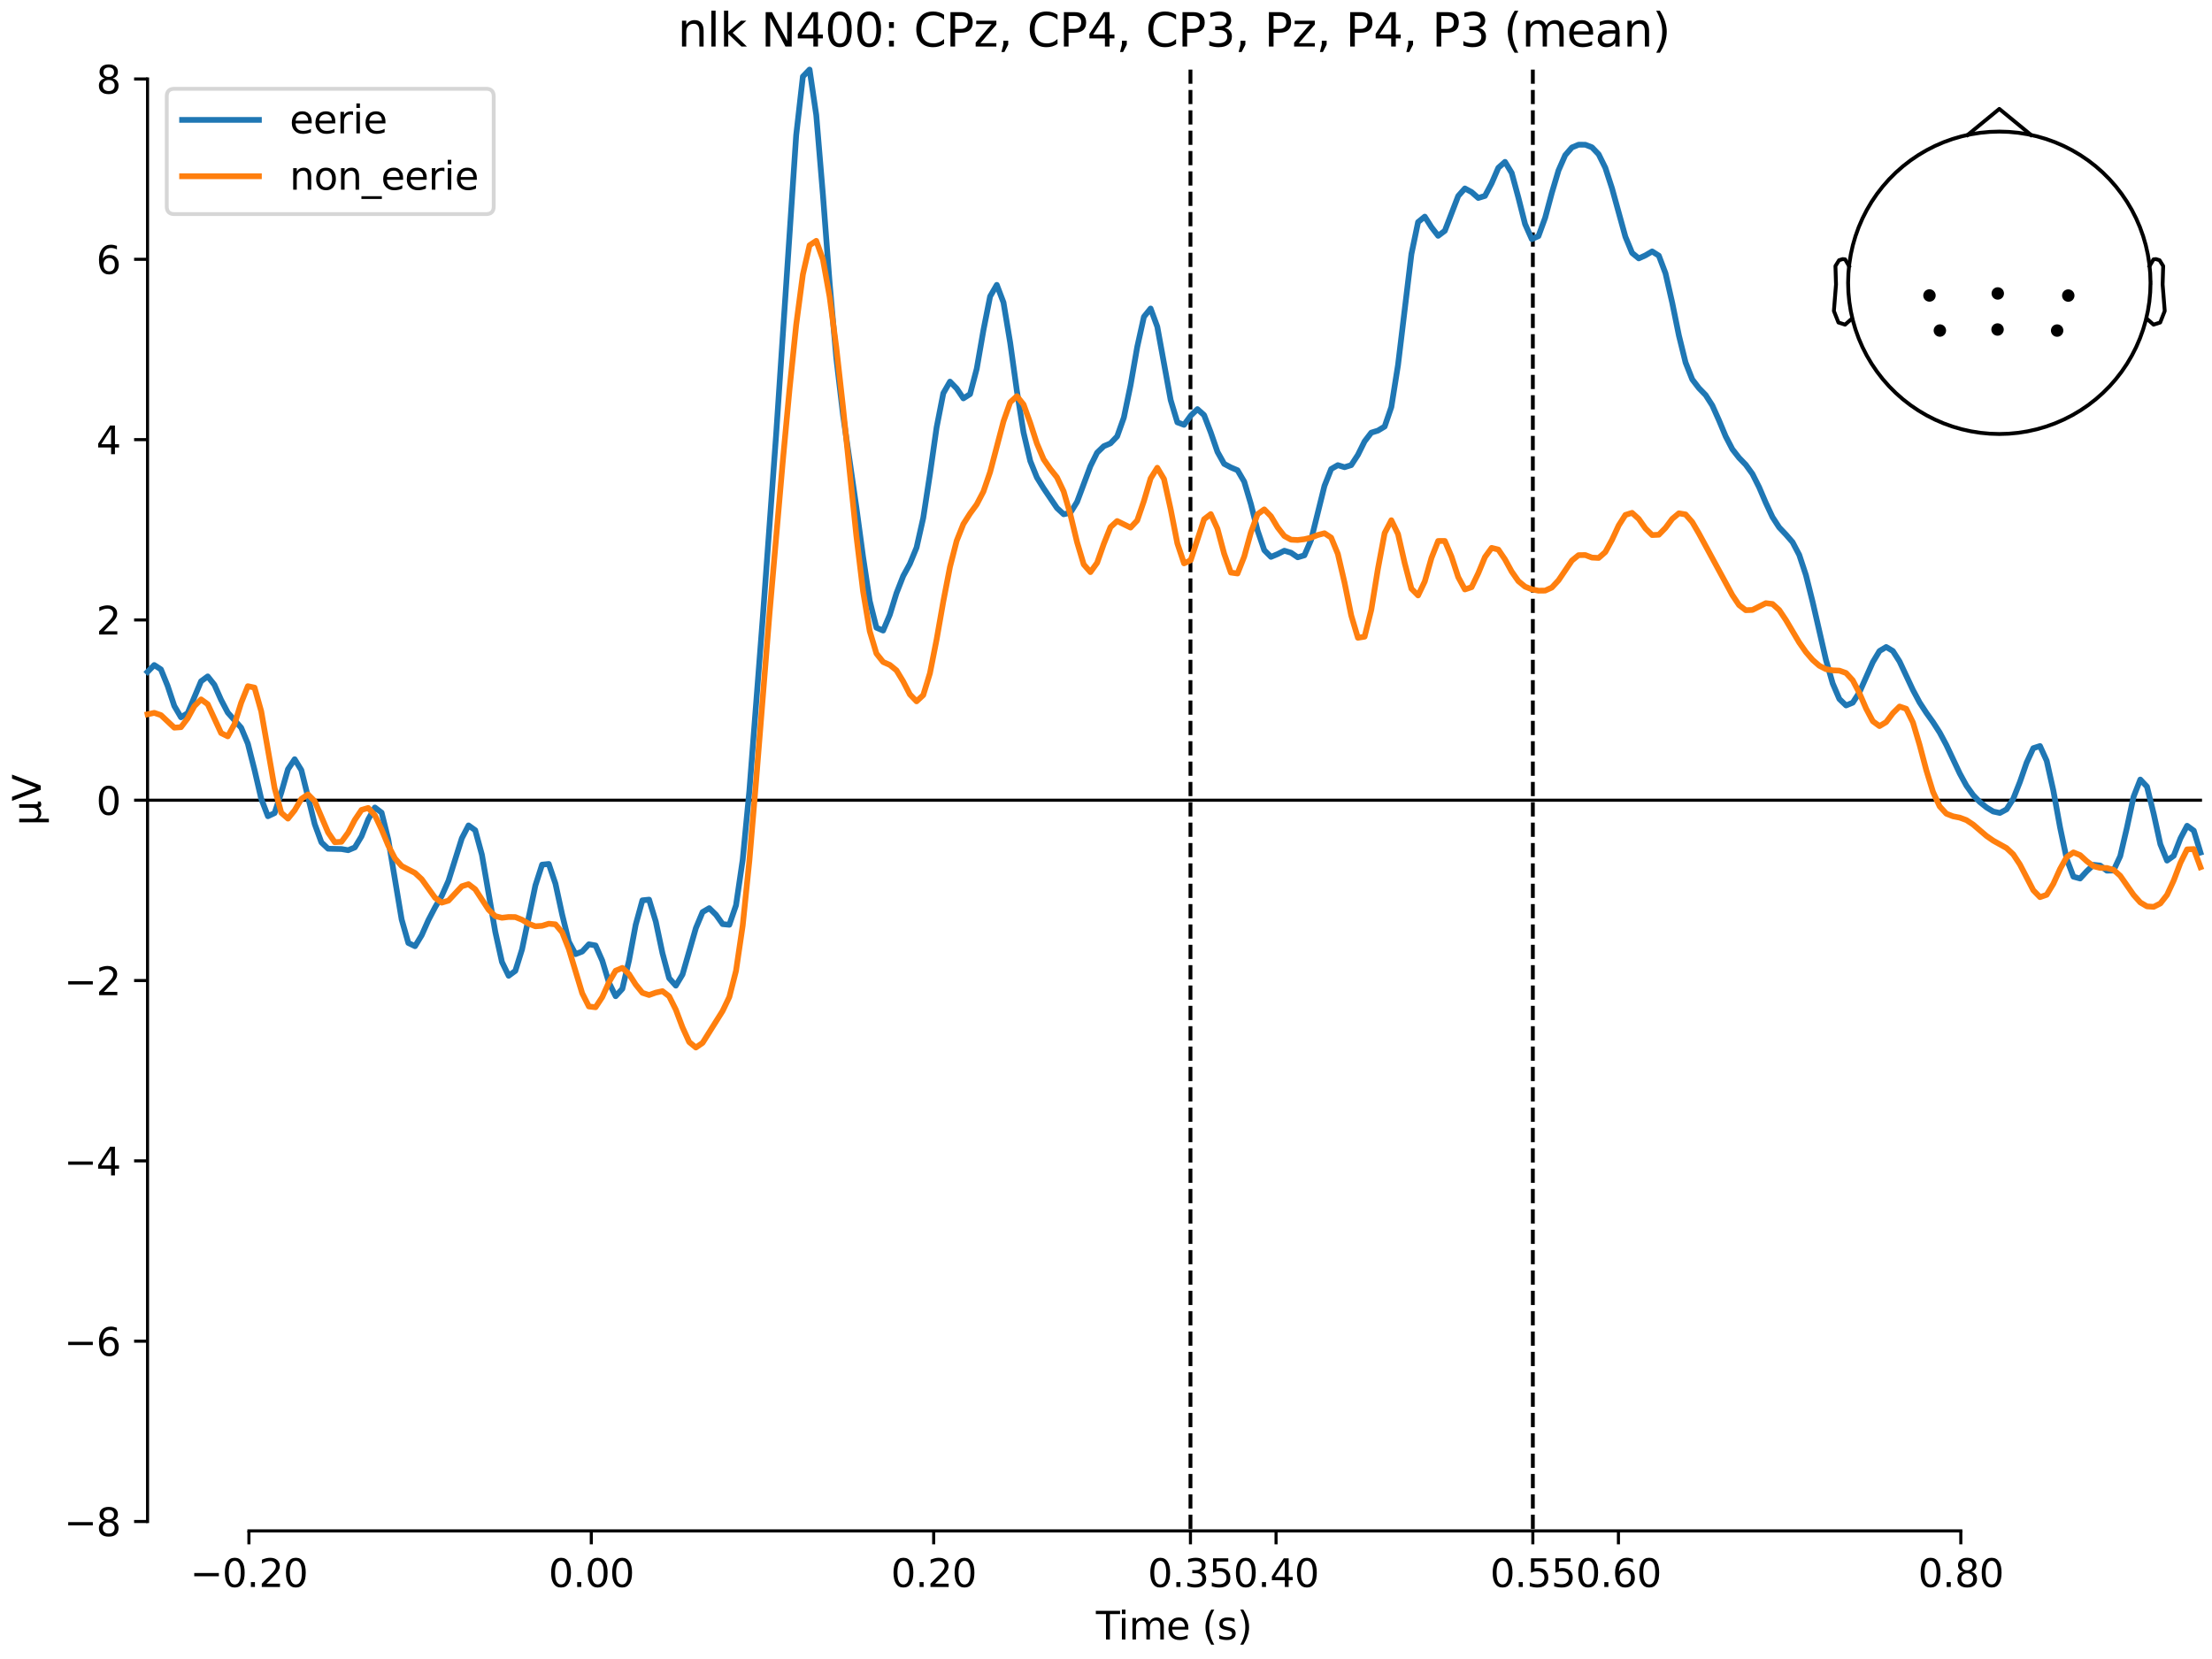 <?xml version="1.0" encoding="utf-8" standalone="no"?>
<!DOCTYPE svg PUBLIC "-//W3C//DTD SVG 1.1//EN"
  "http://www.w3.org/Graphics/SVG/1.1/DTD/svg11.dtd">
<svg xmlns:xlink="http://www.w3.org/1999/xlink" width="576pt" height="432pt" viewBox="0 0 576 432" xmlns="http://www.w3.org/2000/svg" version="1.1">
 <defs>
  <style type="text/css">*{stroke-linejoin: round; stroke-linecap: butt}</style>
 </defs>
 <g id="figure_1">
  <g id="patch_1">
   <path d="M 0 432 
L 576 432 
L 576 0 
L 0 0 
z
" style="fill: #ffffff"/>
  </g>
  <g id="axes_1">
   <g id="patch_2">
    <path d="M 38.421 398.644 
L 573 398.644 
L 573 18.118 
L 38.421 18.118 
L 38.421 398.644 
z
" style="fill: none; opacity: 0"/>
   </g>
   <g id="patch_3">
    <path d="M 38.421 396.191 
L 38.421 20.57 
" style="fill: none; stroke: #000000; stroke-width: 0.8; stroke-linejoin: miter; stroke-linecap: square"/>
   </g>
   <g id="LineCollection_1">
    <path d="M 309.994 18.118 
L 309.994 398.644 
" clip-path="url(#p6a2bdc02ed)" style="fill: none; stroke-dasharray: 3.7,1.6; stroke-dashoffset: 0; stroke: #000000"/>
    <path d="M 399.148 18.118 
L 399.148 398.644 
" clip-path="url(#p6a2bdc02ed)" style="fill: none; stroke-dasharray: 3.7,1.6; stroke-dashoffset: 0; stroke: #000000"/>
   </g>
   <g id="matplotlib.axis_1">
    <g id="xtick_1">
     <g id="line2d_1">
      <defs>
       <path id="m72c2b9e630" d="M 0 0 
L 0 3.5 
" style="stroke: #000000; stroke-width: 0.8"/>
      </defs>
      <g>
       <use xlink:href="#m72c2b9e630" x="64.819" y="398.644" style="stroke: #000000; stroke-width: 0.8"/>
      </g>
     </g>
     <g id="text_1">
      <!-- −0.20 -->
      <g transform="translate(49.496 413.242) scale(0.1 -0.1)">
       <defs>
        <path id="DejaVuSans-2212" d="M 678 2272 
L 4684 2272 
L 4684 1741 
L 678 1741 
L 678 2272 
z
" transform="scale(0.016)"/>
        <path id="DejaVuSans-30" d="M 2034 4250 
Q 1547 4250 1301 3770 
Q 1056 3291 1056 2328 
Q 1056 1369 1301 889 
Q 1547 409 2034 409 
Q 2525 409 2770 889 
Q 3016 1369 3016 2328 
Q 3016 3291 2770 3770 
Q 2525 4250 2034 4250 
z
M 2034 4750 
Q 2819 4750 3233 4129 
Q 3647 3509 3647 2328 
Q 3647 1150 3233 529 
Q 2819 -91 2034 -91 
Q 1250 -91 836 529 
Q 422 1150 422 2328 
Q 422 3509 836 4129 
Q 1250 4750 2034 4750 
z
" transform="scale(0.016)"/>
        <path id="DejaVuSans-2e" d="M 684 794 
L 1344 794 
L 1344 0 
L 684 0 
L 684 794 
z
" transform="scale(0.016)"/>
        <path id="DejaVuSans-32" d="M 1228 531 
L 3431 531 
L 3431 0 
L 469 0 
L 469 531 
Q 828 903 1448 1529 
Q 2069 2156 2228 2338 
Q 2531 2678 2651 2914 
Q 2772 3150 2772 3378 
Q 2772 3750 2511 3984 
Q 2250 4219 1831 4219 
Q 1534 4219 1204 4116 
Q 875 4013 500 3803 
L 500 4441 
Q 881 4594 1212 4672 
Q 1544 4750 1819 4750 
Q 2544 4750 2975 4387 
Q 3406 4025 3406 3419 
Q 3406 3131 3298 2873 
Q 3191 2616 2906 2266 
Q 2828 2175 2409 1742 
Q 1991 1309 1228 531 
z
" transform="scale(0.016)"/>
       </defs>
       <use xlink:href="#DejaVuSans-2212"/>
       <use xlink:href="#DejaVuSans-30" transform="translate(83.789 0)"/>
       <use xlink:href="#DejaVuSans-2e" transform="translate(147.412 0)"/>
       <use xlink:href="#DejaVuSans-32" transform="translate(179.199 0)"/>
       <use xlink:href="#DejaVuSans-30" transform="translate(242.822 0)"/>
      </g>
     </g>
    </g>
    <g id="xtick_2">
     <g id="line2d_2">
      <g>
       <use xlink:href="#m72c2b9e630" x="153.973" y="398.644" style="stroke: #000000; stroke-width: 0.8"/>
      </g>
     </g>
     <g id="text_2">
      <!-- 0.00 -->
      <g transform="translate(142.84 413.242) scale(0.1 -0.1)">
       <use xlink:href="#DejaVuSans-30"/>
       <use xlink:href="#DejaVuSans-2e" transform="translate(63.623 0)"/>
       <use xlink:href="#DejaVuSans-30" transform="translate(95.41 0)"/>
       <use xlink:href="#DejaVuSans-30" transform="translate(159.033 0)"/>
      </g>
     </g>
    </g>
    <g id="xtick_3">
     <g id="line2d_3">
      <g>
       <use xlink:href="#m72c2b9e630" x="243.128" y="398.644" style="stroke: #000000; stroke-width: 0.8"/>
      </g>
     </g>
     <g id="text_3">
      <!-- 0.20 -->
      <g transform="translate(231.995 413.242) scale(0.1 -0.1)">
       <use xlink:href="#DejaVuSans-30"/>
       <use xlink:href="#DejaVuSans-2e" transform="translate(63.623 0)"/>
       <use xlink:href="#DejaVuSans-32" transform="translate(95.41 0)"/>
       <use xlink:href="#DejaVuSans-30" transform="translate(159.033 0)"/>
      </g>
     </g>
    </g>
    <g id="xtick_4">
     <g id="line2d_4">
      <g>
       <use xlink:href="#m72c2b9e630" x="309.994" y="398.644" style="stroke: #000000; stroke-width: 0.8"/>
      </g>
     </g>
     <g id="text_4">
      <!-- 0.35 -->
      <g transform="translate(298.861 413.242) scale(0.1 -0.1)">
       <defs>
        <path id="DejaVuSans-33" d="M 2597 2516 
Q 3050 2419 3304 2112 
Q 3559 1806 3559 1356 
Q 3559 666 3084 287 
Q 2609 -91 1734 -91 
Q 1441 -91 1130 -33 
Q 819 25 488 141 
L 488 750 
Q 750 597 1062 519 
Q 1375 441 1716 441 
Q 2309 441 2620 675 
Q 2931 909 2931 1356 
Q 2931 1769 2642 2001 
Q 2353 2234 1838 2234 
L 1294 2234 
L 1294 2753 
L 1863 2753 
Q 2328 2753 2575 2939 
Q 2822 3125 2822 3475 
Q 2822 3834 2567 4026 
Q 2313 4219 1838 4219 
Q 1578 4219 1281 4162 
Q 984 4106 628 3988 
L 628 4550 
Q 988 4650 1302 4700 
Q 1616 4750 1894 4750 
Q 2613 4750 3031 4423 
Q 3450 4097 3450 3541 
Q 3450 3153 3228 2886 
Q 3006 2619 2597 2516 
z
" transform="scale(0.016)"/>
        <path id="DejaVuSans-35" d="M 691 4666 
L 3169 4666 
L 3169 4134 
L 1269 4134 
L 1269 2991 
Q 1406 3038 1543 3061 
Q 1681 3084 1819 3084 
Q 2600 3084 3056 2656 
Q 3513 2228 3513 1497 
Q 3513 744 3044 326 
Q 2575 -91 1722 -91 
Q 1428 -91 1123 -41 
Q 819 9 494 109 
L 494 744 
Q 775 591 1075 516 
Q 1375 441 1709 441 
Q 2250 441 2565 725 
Q 2881 1009 2881 1497 
Q 2881 1984 2565 2268 
Q 2250 2553 1709 2553 
Q 1456 2553 1204 2497 
Q 953 2441 691 2322 
L 691 4666 
z
" transform="scale(0.016)"/>
       </defs>
       <use xlink:href="#DejaVuSans-30"/>
       <use xlink:href="#DejaVuSans-2e" transform="translate(63.623 0)"/>
       <use xlink:href="#DejaVuSans-33" transform="translate(95.41 0)"/>
       <use xlink:href="#DejaVuSans-35" transform="translate(159.033 0)"/>
      </g>
     </g>
    </g>
    <g id="xtick_5">
     <g id="line2d_5">
      <g>
       <use xlink:href="#m72c2b9e630" x="332.282" y="398.644" style="stroke: #000000; stroke-width: 0.8"/>
      </g>
     </g>
     <g id="text_5">
      <!-- 0.40 -->
      <g transform="translate(321.15 413.242) scale(0.1 -0.1)">
       <defs>
        <path id="DejaVuSans-34" d="M 2419 4116 
L 825 1625 
L 2419 1625 
L 2419 4116 
z
M 2253 4666 
L 3047 4666 
L 3047 1625 
L 3713 1625 
L 3713 1100 
L 3047 1100 
L 3047 0 
L 2419 0 
L 2419 1100 
L 313 1100 
L 313 1709 
L 2253 4666 
z
" transform="scale(0.016)"/>
       </defs>
       <use xlink:href="#DejaVuSans-30"/>
       <use xlink:href="#DejaVuSans-2e" transform="translate(63.623 0)"/>
       <use xlink:href="#DejaVuSans-34" transform="translate(95.41 0)"/>
       <use xlink:href="#DejaVuSans-30" transform="translate(159.033 0)"/>
      </g>
     </g>
    </g>
    <g id="xtick_6">
     <g id="line2d_6">
      <g>
       <use xlink:href="#m72c2b9e630" x="399.148" y="398.644" style="stroke: #000000; stroke-width: 0.8"/>
      </g>
     </g>
     <g id="text_6">
      <!-- 0.55 -->
      <g transform="translate(388.016 413.242) scale(0.1 -0.1)">
       <use xlink:href="#DejaVuSans-30"/>
       <use xlink:href="#DejaVuSans-2e" transform="translate(63.623 0)"/>
       <use xlink:href="#DejaVuSans-35" transform="translate(95.41 0)"/>
       <use xlink:href="#DejaVuSans-35" transform="translate(159.033 0)"/>
      </g>
     </g>
    </g>
    <g id="xtick_7">
     <g id="line2d_7">
      <g>
       <use xlink:href="#m72c2b9e630" x="421.437" y="398.644" style="stroke: #000000; stroke-width: 0.8"/>
      </g>
     </g>
     <g id="text_7">
      <!-- 0.60 -->
      <g transform="translate(410.304 413.242) scale(0.1 -0.1)">
       <defs>
        <path id="DejaVuSans-36" d="M 2113 2584 
Q 1688 2584 1439 2293 
Q 1191 2003 1191 1497 
Q 1191 994 1439 701 
Q 1688 409 2113 409 
Q 2538 409 2786 701 
Q 3034 994 3034 1497 
Q 3034 2003 2786 2293 
Q 2538 2584 2113 2584 
z
M 3366 4563 
L 3366 3988 
Q 3128 4100 2886 4159 
Q 2644 4219 2406 4219 
Q 1781 4219 1451 3797 
Q 1122 3375 1075 2522 
Q 1259 2794 1537 2939 
Q 1816 3084 2150 3084 
Q 2853 3084 3261 2657 
Q 3669 2231 3669 1497 
Q 3669 778 3244 343 
Q 2819 -91 2113 -91 
Q 1303 -91 875 529 
Q 447 1150 447 2328 
Q 447 3434 972 4092 
Q 1497 4750 2381 4750 
Q 2619 4750 2861 4703 
Q 3103 4656 3366 4563 
z
" transform="scale(0.016)"/>
       </defs>
       <use xlink:href="#DejaVuSans-30"/>
       <use xlink:href="#DejaVuSans-2e" transform="translate(63.623 0)"/>
       <use xlink:href="#DejaVuSans-36" transform="translate(95.41 0)"/>
       <use xlink:href="#DejaVuSans-30" transform="translate(159.033 0)"/>
      </g>
     </g>
    </g>
    <g id="xtick_8">
     <g id="line2d_8">
      <g>
       <use xlink:href="#m72c2b9e630" x="510.592" y="398.644" style="stroke: #000000; stroke-width: 0.8"/>
      </g>
     </g>
     <g id="text_8">
      <!-- 0.80 -->
      <g transform="translate(499.459 413.242) scale(0.1 -0.1)">
       <defs>
        <path id="DejaVuSans-38" d="M 2034 2216 
Q 1584 2216 1326 1975 
Q 1069 1734 1069 1313 
Q 1069 891 1326 650 
Q 1584 409 2034 409 
Q 2484 409 2743 651 
Q 3003 894 3003 1313 
Q 3003 1734 2745 1975 
Q 2488 2216 2034 2216 
z
M 1403 2484 
Q 997 2584 770 2862 
Q 544 3141 544 3541 
Q 544 4100 942 4425 
Q 1341 4750 2034 4750 
Q 2731 4750 3128 4425 
Q 3525 4100 3525 3541 
Q 3525 3141 3298 2862 
Q 3072 2584 2669 2484 
Q 3125 2378 3379 2068 
Q 3634 1759 3634 1313 
Q 3634 634 3220 271 
Q 2806 -91 2034 -91 
Q 1263 -91 848 271 
Q 434 634 434 1313 
Q 434 1759 690 2068 
Q 947 2378 1403 2484 
z
M 1172 3481 
Q 1172 3119 1398 2916 
Q 1625 2713 2034 2713 
Q 2441 2713 2670 2916 
Q 2900 3119 2900 3481 
Q 2900 3844 2670 4047 
Q 2441 4250 2034 4250 
Q 1625 4250 1398 4047 
Q 1172 3844 1172 3481 
z
" transform="scale(0.016)"/>
       </defs>
       <use xlink:href="#DejaVuSans-30"/>
       <use xlink:href="#DejaVuSans-2e" transform="translate(63.623 0)"/>
       <use xlink:href="#DejaVuSans-38" transform="translate(95.41 0)"/>
       <use xlink:href="#DejaVuSans-30" transform="translate(159.033 0)"/>
      </g>
     </g>
    </g>
    <g id="text_9">
     <!-- Time (s) -->
     <g transform="translate(285.381 426.92) scale(0.1 -0.1)">
      <defs>
       <path id="DejaVuSans-54" d="M -19 4666 
L 3928 4666 
L 3928 4134 
L 2272 4134 
L 2272 0 
L 1638 0 
L 1638 4134 
L -19 4134 
L -19 4666 
z
" transform="scale(0.016)"/>
       <path id="DejaVuSans-69" d="M 603 3500 
L 1178 3500 
L 1178 0 
L 603 0 
L 603 3500 
z
M 603 4863 
L 1178 4863 
L 1178 4134 
L 603 4134 
L 603 4863 
z
" transform="scale(0.016)"/>
       <path id="DejaVuSans-6d" d="M 3328 2828 
Q 3544 3216 3844 3400 
Q 4144 3584 4550 3584 
Q 5097 3584 5394 3201 
Q 5691 2819 5691 2113 
L 5691 0 
L 5113 0 
L 5113 2094 
Q 5113 2597 4934 2840 
Q 4756 3084 4391 3084 
Q 3944 3084 3684 2787 
Q 3425 2491 3425 1978 
L 3425 0 
L 2847 0 
L 2847 2094 
Q 2847 2600 2669 2842 
Q 2491 3084 2119 3084 
Q 1678 3084 1418 2786 
Q 1159 2488 1159 1978 
L 1159 0 
L 581 0 
L 581 3500 
L 1159 3500 
L 1159 2956 
Q 1356 3278 1631 3431 
Q 1906 3584 2284 3584 
Q 2666 3584 2933 3390 
Q 3200 3197 3328 2828 
z
" transform="scale(0.016)"/>
       <path id="DejaVuSans-65" d="M 3597 1894 
L 3597 1613 
L 953 1613 
Q 991 1019 1311 708 
Q 1631 397 2203 397 
Q 2534 397 2845 478 
Q 3156 559 3463 722 
L 3463 178 
Q 3153 47 2828 -22 
Q 2503 -91 2169 -91 
Q 1331 -91 842 396 
Q 353 884 353 1716 
Q 353 2575 817 3079 
Q 1281 3584 2069 3584 
Q 2775 3584 3186 3129 
Q 3597 2675 3597 1894 
z
M 3022 2063 
Q 3016 2534 2758 2815 
Q 2500 3097 2075 3097 
Q 1594 3097 1305 2825 
Q 1016 2553 972 2059 
L 3022 2063 
z
" transform="scale(0.016)"/>
       <path id="DejaVuSans-20" transform="scale(0.016)"/>
       <path id="DejaVuSans-28" d="M 1984 4856 
Q 1566 4138 1362 3434 
Q 1159 2731 1159 2009 
Q 1159 1288 1364 580 
Q 1569 -128 1984 -844 
L 1484 -844 
Q 1016 -109 783 600 
Q 550 1309 550 2009 
Q 550 2706 781 3412 
Q 1013 4119 1484 4856 
L 1984 4856 
z
" transform="scale(0.016)"/>
       <path id="DejaVuSans-73" d="M 2834 3397 
L 2834 2853 
Q 2591 2978 2328 3040 
Q 2066 3103 1784 3103 
Q 1356 3103 1142 2972 
Q 928 2841 928 2578 
Q 928 2378 1081 2264 
Q 1234 2150 1697 2047 
L 1894 2003 
Q 2506 1872 2764 1633 
Q 3022 1394 3022 966 
Q 3022 478 2636 193 
Q 2250 -91 1575 -91 
Q 1294 -91 989 -36 
Q 684 19 347 128 
L 347 722 
Q 666 556 975 473 
Q 1284 391 1588 391 
Q 1994 391 2212 530 
Q 2431 669 2431 922 
Q 2431 1156 2273 1281 
Q 2116 1406 1581 1522 
L 1381 1569 
Q 847 1681 609 1914 
Q 372 2147 372 2553 
Q 372 3047 722 3315 
Q 1072 3584 1716 3584 
Q 2034 3584 2315 3537 
Q 2597 3491 2834 3397 
z
" transform="scale(0.016)"/>
       <path id="DejaVuSans-29" d="M 513 4856 
L 1013 4856 
Q 1481 4119 1714 3412 
Q 1947 2706 1947 2009 
Q 1947 1309 1714 600 
Q 1481 -109 1013 -844 
L 513 -844 
Q 928 -128 1133 580 
Q 1338 1288 1338 2009 
Q 1338 2731 1133 3434 
Q 928 4138 513 4856 
z
" transform="scale(0.016)"/>
      </defs>
      <use xlink:href="#DejaVuSans-54"/>
      <use xlink:href="#DejaVuSans-69" transform="translate(57.959 0)"/>
      <use xlink:href="#DejaVuSans-6d" transform="translate(85.742 0)"/>
      <use xlink:href="#DejaVuSans-65" transform="translate(183.154 0)"/>
      <use xlink:href="#DejaVuSans-20" transform="translate(244.678 0)"/>
      <use xlink:href="#DejaVuSans-28" transform="translate(276.465 0)"/>
      <use xlink:href="#DejaVuSans-73" transform="translate(315.479 0)"/>
      <use xlink:href="#DejaVuSans-29" transform="translate(367.578 0)"/>
     </g>
    </g>
   </g>
   <g id="matplotlib.axis_2">
    <g id="ytick_1">
     <g id="line2d_9">
      <defs>
       <path id="m593d30e6f6" d="M 0 0 
L -3.5 0 
" style="stroke: #000000; stroke-width: 0.8"/>
      </defs>
      <g>
       <use xlink:href="#m593d30e6f6" x="38.421" y="396.191" style="stroke: #000000; stroke-width: 0.8"/>
      </g>
     </g>
     <g id="text_10">
      <!-- −8 -->
      <g transform="translate(16.678 399.991) scale(0.1 -0.1)">
       <use xlink:href="#DejaVuSans-2212"/>
       <use xlink:href="#DejaVuSans-38" transform="translate(83.789 0)"/>
      </g>
     </g>
    </g>
    <g id="ytick_2">
     <g id="line2d_10">
      <g>
       <use xlink:href="#m593d30e6f6" x="38.421" y="349.239" style="stroke: #000000; stroke-width: 0.8"/>
      </g>
     </g>
     <g id="text_11">
      <!-- −6 -->
      <g transform="translate(16.678 353.038) scale(0.1 -0.1)">
       <use xlink:href="#DejaVuSans-2212"/>
       <use xlink:href="#DejaVuSans-36" transform="translate(83.789 0)"/>
      </g>
     </g>
    </g>
    <g id="ytick_3">
     <g id="line2d_11">
      <g>
       <use xlink:href="#m593d30e6f6" x="38.421" y="302.286" style="stroke: #000000; stroke-width: 0.8"/>
      </g>
     </g>
     <g id="text_12">
      <!-- −4 -->
      <g transform="translate(16.678 306.085) scale(0.1 -0.1)">
       <use xlink:href="#DejaVuSans-2212"/>
       <use xlink:href="#DejaVuSans-34" transform="translate(83.789 0)"/>
      </g>
     </g>
    </g>
    <g id="ytick_4">
     <g id="line2d_12">
      <g>
       <use xlink:href="#m593d30e6f6" x="38.421" y="255.334" style="stroke: #000000; stroke-width: 0.8"/>
      </g>
     </g>
     <g id="text_13">
      <!-- −2 -->
      <g transform="translate(16.678 259.133) scale(0.1 -0.1)">
       <use xlink:href="#DejaVuSans-2212"/>
       <use xlink:href="#DejaVuSans-32" transform="translate(83.789 0)"/>
      </g>
     </g>
    </g>
    <g id="ytick_5">
     <g id="line2d_13">
      <g>
       <use xlink:href="#m593d30e6f6" x="38.421" y="208.381" style="stroke: #000000; stroke-width: 0.8"/>
      </g>
     </g>
     <g id="text_14">
      <!-- 0 -->
      <g transform="translate(25.058 212.18) scale(0.1 -0.1)">
       <use xlink:href="#DejaVuSans-30"/>
      </g>
     </g>
    </g>
    <g id="ytick_6">
     <g id="line2d_14">
      <g>
       <use xlink:href="#m593d30e6f6" x="38.421" y="161.428" style="stroke: #000000; stroke-width: 0.8"/>
      </g>
     </g>
     <g id="text_15">
      <!-- 2 -->
      <g transform="translate(25.058 165.228) scale(0.1 -0.1)">
       <use xlink:href="#DejaVuSans-32"/>
      </g>
     </g>
    </g>
    <g id="ytick_7">
     <g id="line2d_15">
      <g>
       <use xlink:href="#m593d30e6f6" x="38.421" y="114.476" style="stroke: #000000; stroke-width: 0.8"/>
      </g>
     </g>
     <g id="text_16">
      <!-- 4 -->
      <g transform="translate(25.058 118.275) scale(0.1 -0.1)">
       <use xlink:href="#DejaVuSans-34"/>
      </g>
     </g>
    </g>
    <g id="ytick_8">
     <g id="line2d_16">
      <g>
       <use xlink:href="#m593d30e6f6" x="38.421" y="67.523" style="stroke: #000000; stroke-width: 0.8"/>
      </g>
     </g>
     <g id="text_17">
      <!-- 6 -->
      <g transform="translate(25.058 71.322) scale(0.1 -0.1)">
       <use xlink:href="#DejaVuSans-36"/>
      </g>
     </g>
    </g>
    <g id="ytick_9">
     <g id="line2d_17">
      <g>
       <use xlink:href="#m593d30e6f6" x="38.421" y="20.57" style="stroke: #000000; stroke-width: 0.8"/>
      </g>
     </g>
     <g id="text_18">
      <!-- 8 -->
      <g transform="translate(25.058 24.37) scale(0.1 -0.1)">
       <use xlink:href="#DejaVuSans-38"/>
      </g>
     </g>
    </g>
    <g id="text_19">
     <!-- µV -->
     <g transform="translate(10.599 214.982) rotate(-90) scale(0.1 -0.1)">
      <defs>
       <path id="DejaVuSans-b5" d="M 544 -1331 
L 544 3500 
L 1119 3500 
L 1119 1325 
Q 1119 872 1334 640 
Q 1550 409 1972 409 
Q 2434 409 2667 671 
Q 2900 934 2900 1459 
L 2900 3500 
L 3475 3500 
L 3475 806 
Q 3475 619 3529 530 
Q 3584 441 3700 441 
Q 3728 441 3778 458 
Q 3828 475 3916 513 
L 3916 50 
Q 3788 -22 3673 -56 
Q 3559 -91 3450 -91 
Q 3234 -91 3106 31 
Q 2978 153 2931 403 
Q 2775 156 2548 32 
Q 2322 -91 2016 -91 
Q 1697 -91 1473 31 
Q 1250 153 1119 397 
L 1119 -1331 
L 544 -1331 
z
" transform="scale(0.016)"/>
       <path id="DejaVuSans-56" d="M 1831 0 
L 50 4666 
L 709 4666 
L 2188 738 
L 3669 4666 
L 4325 4666 
L 2547 0 
L 1831 0 
z
" transform="scale(0.016)"/>
      </defs>
      <use xlink:href="#DejaVuSans-b5"/>
      <use xlink:href="#DejaVuSans-56" transform="translate(63.623 0)"/>
     </g>
    </g>
   </g>
   <g id="patch_4">
    <path d="M 64.819 398.644 
L 510.592 398.644 
" style="fill: none; stroke: #000000; stroke-width: 0.8; stroke-linejoin: miter; stroke-linecap: square"/>
   </g>
   <g id="patch_5">
    <path d="M 38.421 208.381 
L 573 208.381 
" style="fill: none; stroke: #000000; stroke-width: 0.8; stroke-linejoin: miter; stroke-linecap: square"/>
   </g>
   <g id="text_20">
    <!-- nlk N400: CPz, CP4, CP3, Pz, P4, P3 (mean) -->
    <g transform="translate(176.473 12.118) scale(0.12 -0.12)">
     <defs>
      <path id="DejaVuSans-6e" d="M 3513 2113 
L 3513 0 
L 2938 0 
L 2938 2094 
Q 2938 2591 2744 2837 
Q 2550 3084 2163 3084 
Q 1697 3084 1428 2787 
Q 1159 2491 1159 1978 
L 1159 0 
L 581 0 
L 581 3500 
L 1159 3500 
L 1159 2956 
Q 1366 3272 1645 3428 
Q 1925 3584 2291 3584 
Q 2894 3584 3203 3211 
Q 3513 2838 3513 2113 
z
" transform="scale(0.016)"/>
      <path id="DejaVuSans-6c" d="M 603 4863 
L 1178 4863 
L 1178 0 
L 603 0 
L 603 4863 
z
" transform="scale(0.016)"/>
      <path id="DejaVuSans-6b" d="M 581 4863 
L 1159 4863 
L 1159 1991 
L 2875 3500 
L 3609 3500 
L 1753 1863 
L 3688 0 
L 2938 0 
L 1159 1709 
L 1159 0 
L 581 0 
L 581 4863 
z
" transform="scale(0.016)"/>
      <path id="DejaVuSans-4e" d="M 628 4666 
L 1478 4666 
L 3547 763 
L 3547 4666 
L 4159 4666 
L 4159 0 
L 3309 0 
L 1241 3903 
L 1241 0 
L 628 0 
L 628 4666 
z
" transform="scale(0.016)"/>
      <path id="DejaVuSans-3a" d="M 750 794 
L 1409 794 
L 1409 0 
L 750 0 
L 750 794 
z
M 750 3309 
L 1409 3309 
L 1409 2516 
L 750 2516 
L 750 3309 
z
" transform="scale(0.016)"/>
      <path id="DejaVuSans-43" d="M 4122 4306 
L 4122 3641 
Q 3803 3938 3442 4084 
Q 3081 4231 2675 4231 
Q 1875 4231 1450 3742 
Q 1025 3253 1025 2328 
Q 1025 1406 1450 917 
Q 1875 428 2675 428 
Q 3081 428 3442 575 
Q 3803 722 4122 1019 
L 4122 359 
Q 3791 134 3420 21 
Q 3050 -91 2638 -91 
Q 1578 -91 968 557 
Q 359 1206 359 2328 
Q 359 3453 968 4101 
Q 1578 4750 2638 4750 
Q 3056 4750 3426 4639 
Q 3797 4528 4122 4306 
z
" transform="scale(0.016)"/>
      <path id="DejaVuSans-50" d="M 1259 4147 
L 1259 2394 
L 2053 2394 
Q 2494 2394 2734 2622 
Q 2975 2850 2975 3272 
Q 2975 3691 2734 3919 
Q 2494 4147 2053 4147 
L 1259 4147 
z
M 628 4666 
L 2053 4666 
Q 2838 4666 3239 4311 
Q 3641 3956 3641 3272 
Q 3641 2581 3239 2228 
Q 2838 1875 2053 1875 
L 1259 1875 
L 1259 0 
L 628 0 
L 628 4666 
z
" transform="scale(0.016)"/>
      <path id="DejaVuSans-7a" d="M 353 3500 
L 3084 3500 
L 3084 2975 
L 922 459 
L 3084 459 
L 3084 0 
L 275 0 
L 275 525 
L 2438 3041 
L 353 3041 
L 353 3500 
z
" transform="scale(0.016)"/>
      <path id="DejaVuSans-2c" d="M 750 794 
L 1409 794 
L 1409 256 
L 897 -744 
L 494 -744 
L 750 256 
L 750 794 
z
" transform="scale(0.016)"/>
      <path id="DejaVuSans-61" d="M 2194 1759 
Q 1497 1759 1228 1600 
Q 959 1441 959 1056 
Q 959 750 1161 570 
Q 1363 391 1709 391 
Q 2188 391 2477 730 
Q 2766 1069 2766 1631 
L 2766 1759 
L 2194 1759 
z
M 3341 1997 
L 3341 0 
L 2766 0 
L 2766 531 
Q 2569 213 2275 61 
Q 1981 -91 1556 -91 
Q 1019 -91 701 211 
Q 384 513 384 1019 
Q 384 1609 779 1909 
Q 1175 2209 1959 2209 
L 2766 2209 
L 2766 2266 
Q 2766 2663 2505 2880 
Q 2244 3097 1772 3097 
Q 1472 3097 1187 3025 
Q 903 2953 641 2809 
L 641 3341 
Q 956 3463 1253 3523 
Q 1550 3584 1831 3584 
Q 2591 3584 2966 3190 
Q 3341 2797 3341 1997 
z
" transform="scale(0.016)"/>
     </defs>
     <use xlink:href="#DejaVuSans-6e"/>
     <use xlink:href="#DejaVuSans-6c" transform="translate(63.379 0)"/>
     <use xlink:href="#DejaVuSans-6b" transform="translate(91.162 0)"/>
     <use xlink:href="#DejaVuSans-20" transform="translate(149.072 0)"/>
     <use xlink:href="#DejaVuSans-4e" transform="translate(180.859 0)"/>
     <use xlink:href="#DejaVuSans-34" transform="translate(255.664 0)"/>
     <use xlink:href="#DejaVuSans-30" transform="translate(319.287 0)"/>
     <use xlink:href="#DejaVuSans-30" transform="translate(382.91 0)"/>
     <use xlink:href="#DejaVuSans-3a" transform="translate(446.533 0)"/>
     <use xlink:href="#DejaVuSans-20" transform="translate(480.225 0)"/>
     <use xlink:href="#DejaVuSans-43" transform="translate(512.012 0)"/>
     <use xlink:href="#DejaVuSans-50" transform="translate(581.836 0)"/>
     <use xlink:href="#DejaVuSans-7a" transform="translate(642.139 0)"/>
     <use xlink:href="#DejaVuSans-2c" transform="translate(694.629 0)"/>
     <use xlink:href="#DejaVuSans-20" transform="translate(726.416 0)"/>
     <use xlink:href="#DejaVuSans-43" transform="translate(758.203 0)"/>
     <use xlink:href="#DejaVuSans-50" transform="translate(828.027 0)"/>
     <use xlink:href="#DejaVuSans-34" transform="translate(888.33 0)"/>
     <use xlink:href="#DejaVuSans-2c" transform="translate(951.953 0)"/>
     <use xlink:href="#DejaVuSans-20" transform="translate(983.74 0)"/>
     <use xlink:href="#DejaVuSans-43" transform="translate(1015.527 0)"/>
     <use xlink:href="#DejaVuSans-50" transform="translate(1085.352 0)"/>
     <use xlink:href="#DejaVuSans-33" transform="translate(1145.654 0)"/>
     <use xlink:href="#DejaVuSans-2c" transform="translate(1209.277 0)"/>
     <use xlink:href="#DejaVuSans-20" transform="translate(1241.064 0)"/>
     <use xlink:href="#DejaVuSans-50" transform="translate(1272.852 0)"/>
     <use xlink:href="#DejaVuSans-7a" transform="translate(1333.154 0)"/>
     <use xlink:href="#DejaVuSans-2c" transform="translate(1385.645 0)"/>
     <use xlink:href="#DejaVuSans-20" transform="translate(1417.432 0)"/>
     <use xlink:href="#DejaVuSans-50" transform="translate(1449.219 0)"/>
     <use xlink:href="#DejaVuSans-34" transform="translate(1509.521 0)"/>
     <use xlink:href="#DejaVuSans-2c" transform="translate(1573.145 0)"/>
     <use xlink:href="#DejaVuSans-20" transform="translate(1604.932 0)"/>
     <use xlink:href="#DejaVuSans-50" transform="translate(1636.719 0)"/>
     <use xlink:href="#DejaVuSans-33" transform="translate(1697.021 0)"/>
     <use xlink:href="#DejaVuSans-20" transform="translate(1760.645 0)"/>
     <use xlink:href="#DejaVuSans-28" transform="translate(1792.432 0)"/>
     <use xlink:href="#DejaVuSans-6d" transform="translate(1831.445 0)"/>
     <use xlink:href="#DejaVuSans-65" transform="translate(1928.857 0)"/>
     <use xlink:href="#DejaVuSans-61" transform="translate(1990.381 0)"/>
     <use xlink:href="#DejaVuSans-6e" transform="translate(2051.66 0)"/>
     <use xlink:href="#DejaVuSans-29" transform="translate(2115.039 0)"/>
    </g>
   </g>
   <g id="legend_1">
    <g id="patch_6">
     <path d="M 45.421 55.753 
L 126.563 55.753 
Q 128.563 55.753 128.563 53.753 
L 128.563 25.118 
Q 128.563 23.118 126.563 23.118 
L 45.421 23.118 
Q 43.421 23.118 43.421 25.118 
L 43.421 53.753 
Q 43.421 55.753 45.421 55.753 
z
" style="fill: #ffffff; opacity: 0.8; stroke: #cccccc; stroke-linejoin: miter"/>
    </g>
    <g id="line2d_18">
     <path d="M 47.421 31.217 
L 57.421 31.217 
L 67.421 31.217 
" style="fill: none; stroke: #1f77b4; stroke-width: 1.5; stroke-linecap: square"/>
    </g>
    <g id="text_21">
     <!-- eerie -->
     <g transform="translate(75.421 34.717) scale(0.1 -0.1)">
      <defs>
       <path id="DejaVuSans-72" d="M 2631 2963 
Q 2534 3019 2420 3045 
Q 2306 3072 2169 3072 
Q 1681 3072 1420 2755 
Q 1159 2438 1159 1844 
L 1159 0 
L 581 0 
L 581 3500 
L 1159 3500 
L 1159 2956 
Q 1341 3275 1631 3429 
Q 1922 3584 2338 3584 
Q 2397 3584 2469 3576 
Q 2541 3569 2628 3553 
L 2631 2963 
z
" transform="scale(0.016)"/>
      </defs>
      <use xlink:href="#DejaVuSans-65"/>
      <use xlink:href="#DejaVuSans-65" transform="translate(61.523 0)"/>
      <use xlink:href="#DejaVuSans-72" transform="translate(123.047 0)"/>
      <use xlink:href="#DejaVuSans-69" transform="translate(164.16 0)"/>
      <use xlink:href="#DejaVuSans-65" transform="translate(191.943 0)"/>
     </g>
    </g>
    <g id="line2d_19">
     <path d="M 47.421 45.895 
L 57.421 45.895 
L 67.421 45.895 
" style="fill: none; stroke: #ff7f0e; stroke-width: 1.5; stroke-linecap: square"/>
    </g>
    <g id="text_22">
     <!-- non_eerie -->
     <g transform="translate(75.421 49.395) scale(0.1 -0.1)">
      <defs>
       <path id="DejaVuSans-6f" d="M 1959 3097 
Q 1497 3097 1228 2736 
Q 959 2375 959 1747 
Q 959 1119 1226 758 
Q 1494 397 1959 397 
Q 2419 397 2687 759 
Q 2956 1122 2956 1747 
Q 2956 2369 2687 2733 
Q 2419 3097 1959 3097 
z
M 1959 3584 
Q 2709 3584 3137 3096 
Q 3566 2609 3566 1747 
Q 3566 888 3137 398 
Q 2709 -91 1959 -91 
Q 1206 -91 779 398 
Q 353 888 353 1747 
Q 353 2609 779 3096 
Q 1206 3584 1959 3584 
z
" transform="scale(0.016)"/>
       <path id="DejaVuSans-5f" d="M 3263 -1063 
L 3263 -1509 
L -63 -1509 
L -63 -1063 
L 3263 -1063 
z
" transform="scale(0.016)"/>
      </defs>
      <use xlink:href="#DejaVuSans-6e"/>
      <use xlink:href="#DejaVuSans-6f" transform="translate(63.379 0)"/>
      <use xlink:href="#DejaVuSans-6e" transform="translate(124.561 0)"/>
      <use xlink:href="#DejaVuSans-5f" transform="translate(187.939 0)"/>
      <use xlink:href="#DejaVuSans-65" transform="translate(237.939 0)"/>
      <use xlink:href="#DejaVuSans-65" transform="translate(299.463 0)"/>
      <use xlink:href="#DejaVuSans-72" transform="translate(360.986 0)"/>
      <use xlink:href="#DejaVuSans-69" transform="translate(402.1 0)"/>
      <use xlink:href="#DejaVuSans-65" transform="translate(429.883 0)"/>
     </g>
    </g>
   </g>
   <g id="line2d_20">
    <path d="M 38.421 174.956 
L 40.162 173.171 
L 41.903 174.303 
L 43.644 178.589 
L 45.386 183.819 
L 47.127 186.784 
L 48.868 185.692 
L 52.351 177.404 
L 54.092 176.133 
L 55.834 178.329 
L 57.575 182.246 
L 59.316 185.564 
L 62.799 189.487 
L 64.54 193.636 
L 66.281 200.502 
L 68.023 207.996 
L 69.764 212.542 
L 71.505 211.726 
L 73.247 206.393 
L 74.988 200.301 
L 76.729 197.701 
L 78.47 200.541 
L 81.953 214.605 
L 83.694 219.356 
L 85.436 221.004 
L 88.918 221.085 
L 90.66 221.389 
L 92.401 220.661 
L 94.142 217.76 
L 95.883 213.37 
L 97.625 210.267 
L 99.366 211.61 
L 101.107 218.586 
L 104.59 239.433 
L 106.331 245.547 
L 108.073 246.387 
L 109.814 243.515 
L 111.555 239.594 
L 113.296 236.258 
L 115.038 233.268 
L 116.779 229.359 
L 120.262 218.29 
L 122.003 214.933 
L 123.744 216.182 
L 125.486 222.56 
L 128.968 242.648 
L 130.709 250.498 
L 132.451 254.089 
L 134.192 252.815 
L 135.933 247.224 
L 139.416 230.567 
L 141.157 225.154 
L 142.899 224.971 
L 144.64 230.107 
L 146.381 238.128 
L 148.122 245.206 
L 149.864 248.453 
L 151.605 247.784 
L 153.346 245.892 
L 155.088 246.198 
L 156.829 250.145 
L 158.57 255.882 
L 160.312 259.411 
L 162.053 257.485 
L 163.794 250.117 
L 165.535 240.803 
L 167.277 234.443 
L 169.018 234.257 
L 170.759 239.96 
L 172.501 248.195 
L 174.242 254.711 
L 175.983 256.66 
L 177.725 253.759 
L 181.207 241.67 
L 182.948 237.503 
L 184.69 236.483 
L 186.431 238.186 
L 188.172 240.638 
L 189.914 240.806 
L 191.655 235.74 
L 193.396 223.886 
L 195.138 205.858 
L 198.62 160.911 
L 202.103 113.19 
L 207.327 35.2 
L 209.068 19.925 
L 210.809 18.118 
L 212.551 29.937 
L 214.292 50.76 
L 216.033 73.686 
L 217.774 93.267 
L 219.516 108.033 
L 222.998 132.135 
L 224.74 145.003 
L 226.481 156.516 
L 228.222 163.451 
L 229.964 164.196 
L 231.705 160.086 
L 233.446 154.452 
L 235.187 150.004 
L 236.929 146.812 
L 238.67 142.589 
L 240.411 134.869 
L 242.153 123.486 
L 243.894 111.288 
L 245.635 102.406 
L 247.377 99.371 
L 249.118 101.162 
L 250.859 103.736 
L 252.6 102.631 
L 254.342 96.019 
L 256.083 85.975 
L 257.824 77.182 
L 259.566 74.18 
L 261.307 78.758 
L 263.048 89.234 
L 264.79 101.763 
L 266.531 112.633 
L 268.272 120.028 
L 270.013 124.346 
L 271.755 127.153 
L 275.237 132.288 
L 276.979 133.91 
L 278.72 133.522 
L 280.461 130.707 
L 283.944 121.383 
L 285.685 117.869 
L 287.427 116.188 
L 289.168 115.448 
L 290.909 113.622 
L 292.65 108.727 
L 294.392 100.324 
L 296.133 90.345 
L 297.874 82.494 
L 299.616 80.34 
L 301.357 85.07 
L 304.84 104.178 
L 306.581 109.973 
L 308.322 110.623 
L 310.063 108.24 
L 311.805 106.534 
L 313.546 108.091 
L 315.287 112.629 
L 317.029 117.672 
L 318.77 120.787 
L 320.511 121.709 
L 322.253 122.45 
L 323.994 125.427 
L 325.735 131.268 
L 327.476 138.16 
L 329.218 143.265 
L 330.959 145.011 
L 332.7 144.279 
L 334.442 143.408 
L 336.183 143.929 
L 337.924 145.121 
L 339.666 144.604 
L 341.407 140.57 
L 344.889 126.524 
L 346.631 122.128 
L 348.372 121.124 
L 350.113 121.659 
L 351.855 121.118 
L 353.596 118.448 
L 355.337 114.932 
L 357.079 112.663 
L 358.82 112.124 
L 360.561 111.069 
L 362.302 105.989 
L 364.044 95.047 
L 367.526 66.172 
L 369.268 57.826 
L 371.009 56.411 
L 372.75 59.15 
L 374.492 61.407 
L 376.233 60.101 
L 379.715 51.038 
L 381.457 49.074 
L 383.198 50.014 
L 384.939 51.551 
L 386.681 51.016 
L 388.422 47.723 
L 390.163 43.694 
L 391.905 42.15 
L 393.646 45.031 
L 395.387 51.473 
L 397.128 58.354 
L 398.87 62.265 
L 400.611 61.489 
L 402.352 56.716 
L 404.094 50.233 
L 405.835 44.374 
L 407.576 40.416 
L 409.318 38.402 
L 411.059 37.681 
L 412.8 37.684 
L 414.541 38.354 
L 416.283 40.171 
L 418.024 43.69 
L 419.765 49.035 
L 423.248 61.649 
L 424.989 65.855 
L 426.731 67.284 
L 428.472 66.494 
L 430.213 65.472 
L 431.954 66.568 
L 433.696 71.175 
L 435.437 78.803 
L 437.178 87.341 
L 438.92 94.406 
L 440.661 98.799 
L 442.402 101.072 
L 444.144 102.863 
L 445.885 105.58 
L 447.626 109.469 
L 449.367 113.636 
L 451.109 116.981 
L 452.85 119.212 
L 454.591 121.011 
L 456.333 123.411 
L 458.074 126.871 
L 459.815 130.943 
L 461.557 134.659 
L 463.298 137.336 
L 465.039 139.176 
L 466.78 141.178 
L 468.522 144.502 
L 470.263 149.763 
L 472.004 156.726 
L 475.487 171.89 
L 477.228 177.963 
L 478.97 182.018 
L 480.711 183.696 
L 482.452 182.978 
L 484.193 180.276 
L 487.676 172.418 
L 489.417 169.522 
L 491.159 168.477 
L 492.9 169.513 
L 494.641 172.249 
L 498.124 179.675 
L 499.865 182.925 
L 501.606 185.597 
L 503.348 188.038 
L 505.089 190.744 
L 506.83 194.003 
L 510.313 201.399 
L 512.054 204.584 
L 513.796 207.023 
L 515.537 208.843 
L 517.278 210.245 
L 519.019 211.311 
L 520.761 211.69 
L 522.502 210.755 
L 524.243 208.02 
L 525.985 203.62 
L 527.726 198.6 
L 529.467 194.824 
L 531.209 194.265 
L 532.95 198.097 
L 534.691 205.874 
L 536.432 215.429 
L 538.174 223.703 
L 539.915 228.287 
L 541.656 228.761 
L 543.398 226.855 
L 545.139 225.199 
L 546.88 225.386 
L 548.622 226.72 
L 550.363 226.68 
L 552.104 222.941 
L 553.845 215.526 
L 555.587 207.438 
L 557.328 202.993 
L 559.069 204.846 
L 560.811 211.888 
L 562.552 219.844 
L 564.293 224.098 
L 566.035 222.849 
L 567.776 218.33 
L 569.517 215.028 
L 571.258 216.297 
L 573 222.006 
L 573 222.006 
" style="fill: none; stroke: #1f77b4; stroke-width: 1.5; stroke-linecap: square"/>
   </g>
   <g id="line2d_21">
    <path d="M 38.421 186.006 
L 40.162 185.625 
L 41.903 186.211 
L 45.386 189.478 
L 47.127 189.356 
L 48.868 187.053 
L 50.61 183.876 
L 52.351 182.121 
L 54.092 183.376 
L 57.575 190.887 
L 59.316 191.743 
L 61.057 188.571 
L 62.799 183.011 
L 64.54 178.686 
L 66.281 179.054 
L 68.023 185.217 
L 71.505 205.217 
L 73.247 211.653 
L 74.988 213.165 
L 76.729 211.008 
L 78.47 208.026 
L 80.212 206.866 
L 81.953 208.634 
L 85.436 216.772 
L 87.177 219.305 
L 88.918 219.204 
L 90.66 216.817 
L 92.401 213.482 
L 94.142 210.901 
L 95.883 210.387 
L 97.625 212.304 
L 99.366 216.004 
L 101.107 220.174 
L 102.849 223.533 
L 104.59 225.501 
L 108.073 227.316 
L 109.814 228.945 
L 113.296 233.791 
L 115.038 235.042 
L 116.779 234.522 
L 120.262 230.784 
L 122.003 230.238 
L 123.744 231.557 
L 127.227 236.882 
L 128.968 238.558 
L 130.709 238.986 
L 132.451 238.777 
L 134.192 238.806 
L 135.933 239.506 
L 137.675 240.544 
L 139.416 241.207 
L 141.157 241.077 
L 142.899 240.531 
L 144.64 240.696 
L 146.381 242.764 
L 148.122 247.144 
L 151.605 258.64 
L 153.346 262.081 
L 155.088 262.286 
L 156.829 259.633 
L 158.57 255.772 
L 160.312 252.765 
L 162.053 252.039 
L 163.794 253.654 
L 165.535 256.371 
L 167.277 258.52 
L 169.018 259.097 
L 170.759 258.477 
L 172.501 258.091 
L 174.242 259.422 
L 175.983 262.91 
L 177.725 267.526 
L 179.466 271.343 
L 181.207 272.773 
L 182.948 271.569 
L 188.172 263.249 
L 189.914 259.611 
L 191.655 252.806 
L 193.396 241.032 
L 195.138 224.071 
L 196.879 203.46 
L 200.361 160.006 
L 203.844 120.055 
L 205.585 101.396 
L 207.327 84.582 
L 209.068 71.457 
L 210.809 63.87 
L 212.551 62.712 
L 214.292 67.582 
L 216.033 77.277 
L 217.774 90.458 
L 219.516 106.039 
L 222.998 139.543 
L 224.74 153.957 
L 226.481 164.374 
L 228.222 170.181 
L 229.964 172.38 
L 231.705 173.14 
L 233.446 174.563 
L 235.187 177.436 
L 236.929 180.809 
L 238.67 182.629 
L 240.411 181.003 
L 242.153 175.317 
L 243.894 166.52 
L 245.635 156.597 
L 247.377 147.605 
L 249.118 140.822 
L 250.859 136.452 
L 252.6 133.723 
L 254.342 131.338 
L 256.083 127.994 
L 257.824 122.931 
L 261.307 109.709 
L 263.048 104.76 
L 264.79 103.157 
L 266.531 105.327 
L 268.272 110.132 
L 270.013 115.486 
L 271.755 119.592 
L 273.496 122.115 
L 275.237 124.307 
L 276.979 127.976 
L 278.72 133.964 
L 280.461 141.166 
L 282.203 146.99 
L 283.944 148.977 
L 285.685 146.564 
L 287.427 141.624 
L 289.168 137.265 
L 290.909 135.678 
L 294.392 137.383 
L 296.133 135.527 
L 297.874 130.461 
L 299.616 124.586 
L 301.357 121.803 
L 303.098 124.729 
L 304.84 132.615 
L 306.581 141.508 
L 308.322 146.701 
L 310.063 145.869 
L 313.546 135.21 
L 315.287 133.871 
L 317.029 137.695 
L 318.77 144.188 
L 320.511 149.093 
L 322.253 149.337 
L 323.994 144.928 
L 325.735 138.626 
L 327.476 133.895 
L 329.218 132.645 
L 330.959 134.436 
L 332.7 137.345 
L 334.442 139.581 
L 336.183 140.533 
L 337.924 140.62 
L 339.666 140.405 
L 341.407 139.996 
L 343.148 139.317 
L 344.889 138.855 
L 346.631 139.995 
L 348.372 144.23 
L 350.113 151.703 
L 351.855 160.254 
L 353.596 166.073 
L 355.337 165.79 
L 357.079 158.79 
L 358.82 148.063 
L 360.561 138.808 
L 362.302 135.465 
L 364.044 139.067 
L 365.785 146.67 
L 367.526 153.296 
L 369.268 155.049 
L 371.009 151.41 
L 372.75 145.29 
L 374.492 140.872 
L 376.233 140.868 
L 377.974 144.953 
L 379.715 150.272 
L 381.457 153.491 
L 383.198 152.897 
L 384.939 149.272 
L 386.681 145.063 
L 388.422 142.668 
L 390.163 143.106 
L 391.905 145.676 
L 393.646 148.845 
L 395.387 151.332 
L 397.128 152.757 
L 398.87 153.456 
L 400.611 153.812 
L 402.352 153.791 
L 404.094 152.997 
L 405.835 151.113 
L 409.318 145.97 
L 411.059 144.562 
L 412.8 144.531 
L 414.541 145.195 
L 416.283 145.285 
L 418.024 143.76 
L 419.765 140.569 
L 421.507 136.817 
L 423.248 134.09 
L 424.989 133.543 
L 426.731 135.129 
L 428.472 137.603 
L 430.213 139.327 
L 431.954 139.242 
L 433.696 137.456 
L 435.437 135.118 
L 437.178 133.662 
L 438.92 133.958 
L 440.661 135.949 
L 442.402 138.938 
L 451.109 154.974 
L 452.85 157.559 
L 454.591 158.892 
L 456.333 158.824 
L 459.815 157.066 
L 461.557 157.275 
L 463.298 158.836 
L 465.039 161.437 
L 468.522 167.32 
L 470.263 169.801 
L 472.004 171.83 
L 473.746 173.352 
L 475.487 174.255 
L 477.228 174.553 
L 478.97 174.627 
L 480.711 175.246 
L 482.452 177.148 
L 484.193 180.495 
L 485.935 184.519 
L 487.676 187.807 
L 489.417 189.071 
L 491.159 188.029 
L 492.9 185.709 
L 494.641 183.979 
L 496.383 184.567 
L 498.124 188.13 
L 499.865 193.983 
L 501.606 200.555 
L 503.348 206.209 
L 505.089 209.985 
L 506.83 211.88 
L 508.572 212.563 
L 510.313 212.91 
L 512.054 213.554 
L 513.796 214.704 
L 517.278 217.683 
L 519.019 218.893 
L 522.502 220.833 
L 524.243 222.466 
L 525.985 225.111 
L 529.467 231.822 
L 531.209 233.611 
L 532.95 233.001 
L 534.691 230.135 
L 536.432 226.286 
L 538.174 223.165 
L 539.915 221.963 
L 541.656 222.666 
L 543.398 224.263 
L 545.139 225.556 
L 546.88 226.001 
L 548.622 226.016 
L 550.363 226.501 
L 552.104 228.048 
L 555.587 233.042 
L 557.328 234.993 
L 559.069 236.016 
L 560.811 236.136 
L 562.552 235.259 
L 564.293 233.027 
L 566.035 229.265 
L 567.776 224.688 
L 569.517 221.179 
L 571.258 221.095 
L 573 225.815 
L 573 225.815 
" style="fill: none; stroke: #ff7f0e; stroke-width: 1.5; stroke-linecap: square"/>
   </g>
  </g>
  <g id="axes_2">
   <g id="PathCollection_1">
    <defs>
     <path id="C0_0_2f9c31bca7" d="M 0 1.118 
C 0.297 1.118 0.581 1 0.791 0.791 
C 1 0.581 1.118 0.297 1.118 -0 
C 1.118 -0.297 1 -0.581 0.791 -0.791 
C 0.581 -1 0.297 -1.118 0 -1.118 
C -0.297 -1.118 -0.581 -1 -0.791 -0.791 
C -1 -0.581 -1.118 -0.297 -1.118 0 
C -1.118 0.297 -1 0.581 -0.791 0.791 
C -0.581 1 -0.297 1.118 0 1.118 
z
"/>
    </defs>
    <g clip-path="url(#pf85c83c05c)">
     <use xlink:href="#C0_0_2f9c31bca7" x="520.215" y="76.415" style="stroke: #000000"/>
    </g>
    <g clip-path="url(#pf85c83c05c)">
     <use xlink:href="#C0_0_2f9c31bca7" x="538.574" y="76.965" style="stroke: #000000"/>
    </g>
    <g clip-path="url(#pf85c83c05c)">
     <use xlink:href="#C0_0_2f9c31bca7" x="502.429" y="76.942" style="stroke: #000000"/>
    </g>
    <g clip-path="url(#pf85c83c05c)">
     <use xlink:href="#C0_0_2f9c31bca7" x="505.138" y="86.072" style="stroke: #000000"/>
    </g>
    <g clip-path="url(#pf85c83c05c)">
     <use xlink:href="#C0_0_2f9c31bca7" x="535.673" y="86.081" style="stroke: #000000"/>
    </g>
    <g clip-path="url(#pf85c83c05c)">
     <use xlink:href="#C0_0_2f9c31bca7" x="520.158" y="85.804" style="stroke: #000000"/>
    </g>
   </g>
   <g id="matplotlib.axis_3"/>
   <g id="matplotlib.axis_4"/>
   <g id="line2d_22">
    <path d="M 559.991 73.637 
L 559.913 71.165 
L 559.681 68.702 
L 559.294 66.259 
L 558.754 63.845 
L 558.064 61.47 
L 557.226 59.143 
L 556.244 56.873 
L 555.121 54.669 
L 553.862 52.54 
L 552.471 50.494 
L 550.955 48.539 
L 549.32 46.684 
L 547.571 44.935 
L 545.715 43.299 
L 543.761 41.783 
L 541.715 40.393 
L 539.586 39.134 
L 537.382 38.011 
L 535.112 37.028 
L 532.785 36.191 
L 530.409 35.5 
L 527.995 34.961 
L 525.552 34.574 
L 523.09 34.341 
L 520.618 34.263 
L 518.145 34.341 
L 515.683 34.574 
L 513.24 34.961 
L 510.826 35.5 
L 508.451 36.191 
L 506.123 37.028 
L 503.853 38.011 
L 501.649 39.134 
L 499.52 40.393 
L 497.474 41.783 
L 495.52 43.299 
L 493.665 44.935 
L 491.916 46.684 
L 490.28 48.539 
L 488.764 50.494 
L 487.373 52.54 
L 486.114 54.669 
L 484.991 56.873 
L 484.009 59.143 
L 483.171 61.47 
L 482.481 63.845 
L 481.941 66.259 
L 481.555 68.702 
L 481.322 71.165 
L 481.244 73.637 
L 481.322 76.109 
L 481.555 78.572 
L 481.941 81.015 
L 482.481 83.429 
L 483.171 85.804 
L 484.009 88.131 
L 484.991 90.401 
L 486.114 92.605 
L 487.373 94.734 
L 488.764 96.78 
L 490.28 98.735 
L 491.916 100.59 
L 493.665 102.339 
L 495.52 103.975 
L 497.474 105.491 
L 499.52 106.881 
L 501.649 108.14 
L 503.853 109.263 
L 506.123 110.246 
L 508.451 111.084 
L 510.826 111.774 
L 513.24 112.313 
L 515.683 112.7 
L 518.145 112.933 
L 520.618 113.011 
L 523.09 112.933 
L 525.552 112.7 
L 527.995 112.313 
L 530.409 111.774 
L 532.785 111.084 
L 535.112 110.246 
L 537.382 109.263 
L 539.586 108.14 
L 541.715 106.881 
L 543.761 105.491 
L 545.715 103.975 
L 547.571 102.339 
L 549.32 100.59 
L 550.955 98.735 
L 552.471 96.78 
L 553.862 94.734 
L 555.121 92.605 
L 556.244 90.401 
L 557.226 88.131 
L 558.064 85.804 
L 558.754 83.429 
L 559.294 81.015 
L 559.681 78.572 
L 559.913 76.109 
L 559.991 73.637 
" style="fill: none; stroke: #000000; stroke-linecap: square"/>
   </g>
   <g id="line2d_23">
    <path d="M 512.371 35.137 
L 520.618 28.357 
L 528.864 35.137 
" style="fill: none; stroke: #000000; stroke-linecap: square"/>
   </g>
   <g id="line2d_24">
    <path d="M 481.48 69.267 
L 480.457 67.534 
L 479.827 67.471 
L 478.89 67.762 
L 477.945 69.267 
L 478.094 74.07 
L 477.543 80.976 
L 478.724 83.977 
L 480.457 84.536 
L 482.11 83.079 
" style="fill: none; stroke: #000000; stroke-linecap: square"/>
   </g>
   <g id="line2d_25">
    <path d="M 559.755 69.267 
L 560.779 67.534 
L 561.409 67.471 
L 562.346 67.762 
L 563.291 69.267 
L 563.141 74.07 
L 563.692 80.976 
L 562.511 83.977 
L 560.779 84.536 
L 559.125 83.079 
" style="fill: none; stroke: #000000; stroke-linecap: square"/>
   </g>
  </g>
 </g>
 <defs>
  <clipPath id="p6a2bdc02ed">
   <rect x="38.421" y="18.118" width="534.579" height="380.525"/>
  </clipPath>
  <clipPath id="pf85c83c05c">
   <rect x="473.235" y="24.125" width="94.764" height="93.118"/>
  </clipPath>
 </defs>
</svg>
